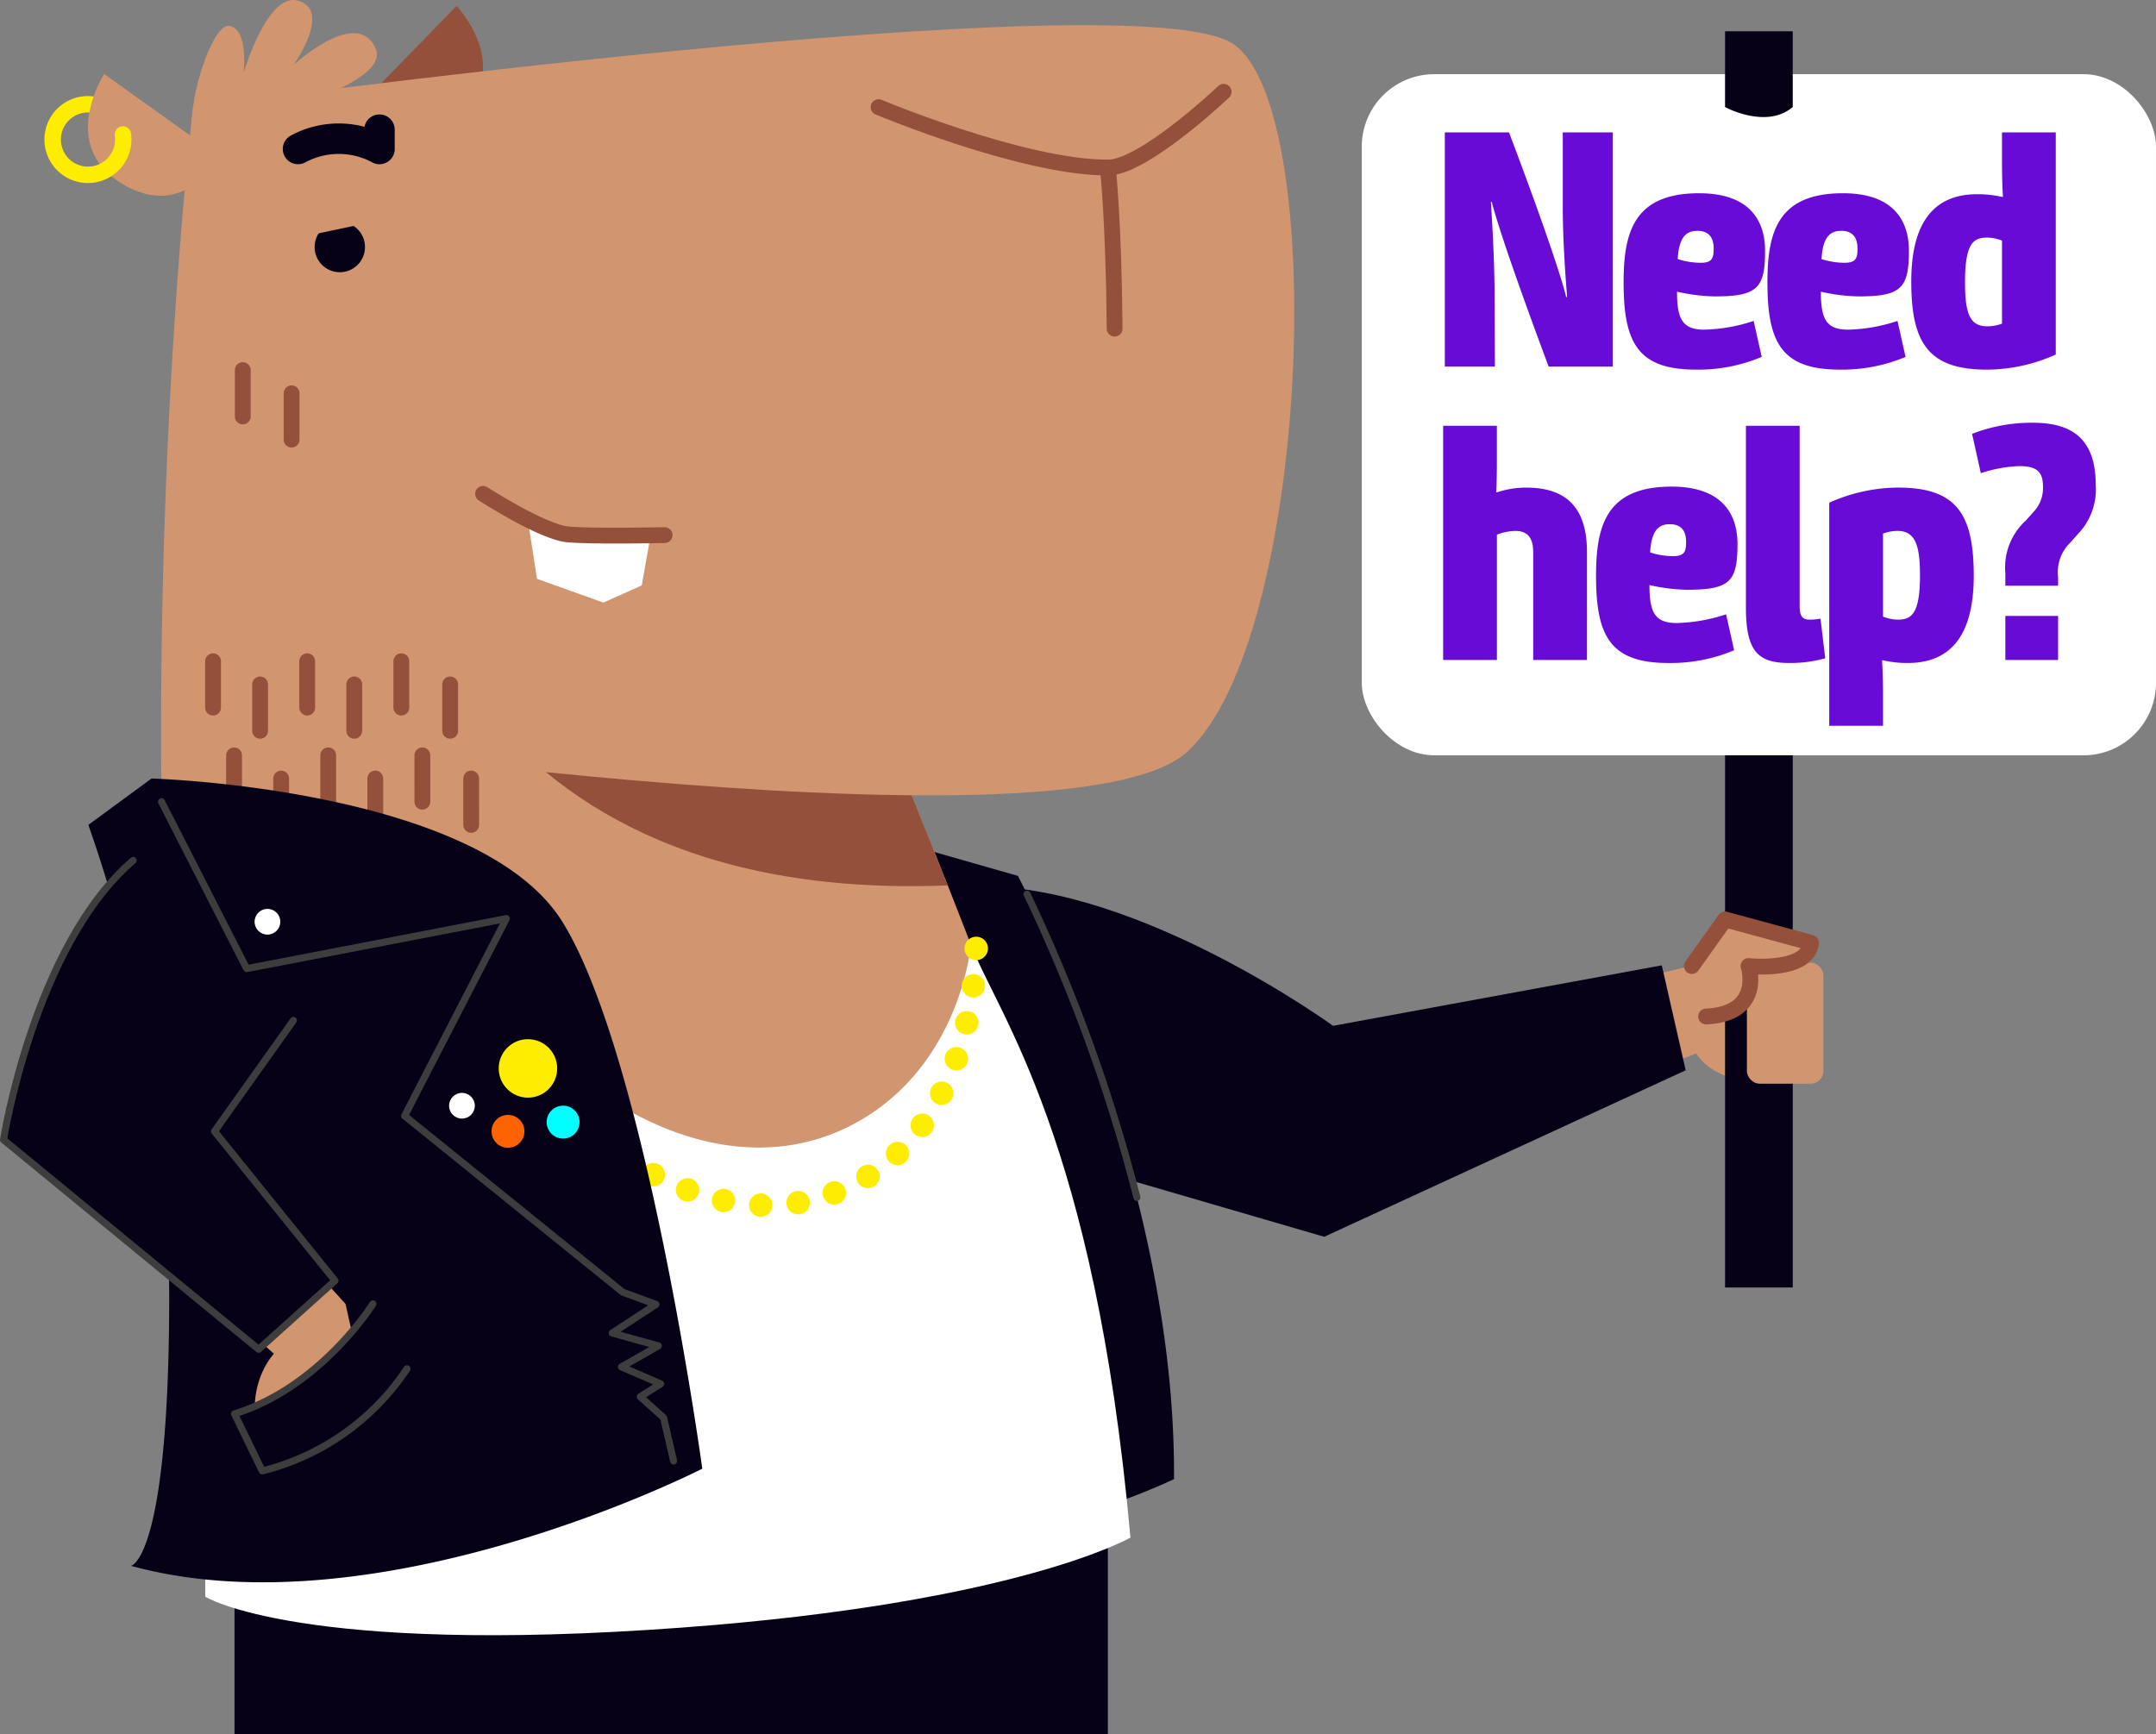 <svg xmlns="http://www.w3.org/2000/svg" width="219.982" height="176.962" viewBox="0 0 219.982 176.962"><rect x="0" y="0" width="219.982" height="176.962" fill="#808080" stroke="none"/><g transform="translate(-32.873 -3.688)"><path d="M615.22,105.053l11.124-2.634,11.533-2.248v13.137s-7.142,2.459-10.362-2.108l-10.187,4.04Z" transform="translate(-421.6)" fill="#d19570"/><rect width="6.908" height="69.808" transform="translate(208.884 65.267)" fill="#070117"/><rect width="7.799" height="12.347" rx="1.279" transform="translate(211.114 101.929)" fill="#d19570"/><g transform="translate(-421.6)"><path d="M557.331,120.5l32.255,9.4,36.882-16.991L624.03,102.2l-33.544,6.173S570.927,94.122,554.53,94.122" fill="#070117"/><path d="M540.111,87.867l18.225,5.206s16.161,30.687,15.923,61.562a64.271,64.271,0,0,1-41.713,4.283Z" fill="#070117"/><path d="M559.264,94.933a168.623,168.623,0,0,1,11.211,30.954" fill="none" stroke="#3d3d3d" stroke-linecap="round" stroke-linejoin="round" stroke-width="0.718"/><path d="M491.005,14.619,501.063,4.288s5.926,6.262.215,11.32S491.005,14.619,491.005,14.619Z" fill="#94503b"/><path d="M474.78,142.9c-8.337-63.893-.609-128.276-.609-128.276l53.1,23.241s24.1,53.151,33.356,82.022a60.116,60.116,0,0,1,3.269,12.4c.032.2.063.4.09.584,4.087,28.5-15.515,33.4-40.059,36.925-23.983,3.44-43.807,4.278-48.514-22.277h0l-.014-.1c-.1-.59-.2-1.189-.29-1.806Q474.911,144.251,474.78,142.9Z" fill="#d19570"/><path d="M567.512,152.78v27.87H478.4V159.825Z" fill="#070117"/><path d="M494.269,54.6l42.707,5.271c4.344,10.057,9.529,22.344,14.2,34.172C498.846,96.13,494.269,54.6,494.269,54.6Z" fill="#94503b"/><path d="M471.742,77.651s91.4,14.187,103.888,2.742,14.491-65.36,4.73-72.182-106.189,6.411-106.189,6.411Z" fill="#d19570"/><circle cx="2.571" cy="2.571" r="2.571" transform="translate(486.573 26.327)" fill="#070117"/><path d="M520.853,58.349l-.9,5.078-3.915,1.755-6.774-2.423L508.34,56.8a11.262,11.262,0,0,0,4.835,1.477C515.611,58.48,520.853,58.349,520.853,58.349Z" fill="#fff"/><path d="M579.325,13.054s-8.134,7.735-11.813,7.735c-8.7,0-23.394-6.167-23.394-6.167" fill="none" stroke="#94503b" stroke-linecap="round" stroke-linejoin="round" stroke-width="1.614"/><path d="M522.283,58.294s-7.256.163-9.871-.072-8.65-4.136-8.65-4.136" fill="none" stroke="#94503b" stroke-linecap="round" stroke-linejoin="round" stroke-width="1.614"/><path d="M568.2,37.223c-.079-10.79-.69-16.434-.69-16.434" fill="none" stroke="#94503b" stroke-linecap="round" stroke-linejoin="round" stroke-width="1.614"/><path d="M493.191,16.921V18.89a8.758,8.758,0,0,0-8.309,0" fill="none" stroke="#070117" stroke-linecap="round" stroke-linejoin="round" stroke-width="3.111"/><path d="M476.834,19.625,465.1,11.238s-4.723,7.213,1.794,11.18S476.834,19.625,476.834,19.625Z" fill="#d19570"/><path d="M473.995,17.458a28.292,28.292,0,0,1,.176-2.836c.416-3.368,2.289-8.529,3.706-8.291,1.988.335,1.449,4.819,1.449,4.819s2.415-8.295,5.556-7.394c3.527,1.011-.485,6.59-.485,6.59s6.566-6.081,8.416-1.664S473.995,17.458,473.995,17.458Z" fill="#d19570"/><path d="M463.45,13.491a4.372,4.372,0,0,1,.575.042,14.871,14.871,0,0,0-.424,1.641c-.05,0-.1-.008-.151-.008a2.763,2.763,0,1,0,2.763,2.763,2.736,2.736,0,0,0-.026-.375.851.851,0,0,1,.345-.824h0a.84.84,0,0,1,1.311.576,4.39,4.39,0,0,1,0,1.223,4.438,4.438,0,1,1-4.4-5.038Z" fill="#ffed00"/><line y2="4.731" transform="translate(476.211 71.167)" fill="none" stroke="#94503b" stroke-linecap="round" stroke-linejoin="round" stroke-width="1.614"/><line y2="4.731" transform="translate(481.014 73.533)" fill="none" stroke="#94503b" stroke-linecap="round" stroke-linejoin="round" stroke-width="1.614"/><line y2="4.731" transform="translate(485.817 71.167)" fill="none" stroke="#94503b" stroke-linecap="round" stroke-linejoin="round" stroke-width="1.614"/><line y2="4.731" transform="translate(490.62 73.533)" fill="none" stroke="#94503b" stroke-linecap="round" stroke-linejoin="round" stroke-width="1.614"/><line y2="4.731" transform="translate(500.403 73.533)" fill="none" stroke="#94503b" stroke-linecap="round" stroke-linejoin="round" stroke-width="1.614"/><line y2="4.731" transform="translate(495.422 71.167)" fill="none" stroke="#94503b" stroke-linecap="round" stroke-linejoin="round" stroke-width="1.614"/><line y2="4.731" transform="translate(478.356 80.77)" fill="none" stroke="#94503b" stroke-linecap="round" stroke-linejoin="round" stroke-width="1.614"/><line y2="4.731" transform="translate(483.159 83.136)" fill="none" stroke="#94503b" stroke-linecap="round" stroke-linejoin="round" stroke-width="1.614"/><line y2="4.731" transform="translate(487.961 80.77)" fill="none" stroke="#94503b" stroke-linecap="round" stroke-linejoin="round" stroke-width="1.614"/><line y2="4.731" transform="translate(475.746 90.333)" fill="none" stroke="#94503b" stroke-linecap="round" stroke-linejoin="round" stroke-width="1.614"/><line y2="4.731" transform="translate(480.549 92.698)" fill="none" stroke="#94503b" stroke-linecap="round" stroke-linejoin="round" stroke-width="1.614"/><line y2="4.731" transform="translate(478.356 100.171)" fill="none" stroke="#94503b" stroke-linecap="round" stroke-linejoin="round" stroke-width="1.614"/><line y2="4.731" transform="translate(483.159 102.537)" fill="none" stroke="#94503b" stroke-linecap="round" stroke-linejoin="round" stroke-width="1.614"/><line y2="4.731" transform="translate(485.352 90.333)" fill="none" stroke="#94503b" stroke-linecap="round" stroke-linejoin="round" stroke-width="1.614"/><line y2="4.731" transform="translate(492.764 83.136)" fill="none" stroke="#94503b" stroke-linecap="round" stroke-linejoin="round" stroke-width="1.614"/><line x2="0.001" y2="4.731" transform="translate(502.548 83.136)" fill="none" stroke="#94503b" stroke-linecap="round" stroke-linejoin="round" stroke-width="1.614"/><line x2="0.001" y2="4.731" transform="translate(497.566 80.771)" fill="none" stroke="#94503b" stroke-linecap="round" stroke-linejoin="round" stroke-width="1.614"/><line x2="0.001" y2="4.731" transform="translate(484.225 43.822)" fill="none" stroke="#94503b" stroke-linecap="round" stroke-linejoin="round" stroke-width="1.614"/><line x2="0.001" y2="4.731" transform="translate(479.243 41.457)" fill="none" stroke="#94503b" stroke-linecap="round" stroke-linejoin="round" stroke-width="1.614"/><path d="M523.929,169.791c-38.821,2.857-48.514-3.156-48.514-3.156l0-19.121-.014-.1c-.1-.59-.2-1.189-.29-1.806q-.2-1.362-.328-2.715c-2-15.32-3.074-30.667-3.554-45.148v0s10.559-21.651,34.337,7.968c10.2,12.7,24.683,18.959,36.309,12.52,10.664-5.906,11.662-18.15,11.662-18.15h0c2.756,7.165,12.637,19.792,16.278,60.515C569.812,160.6,558.3,167.262,523.929,169.791Z" fill="#fff"/><path d="M554.078,100.474s.2,21.574-16.9,25.691-33.337-17.507-33.337-17.507" fill="none" stroke="#ffed00" stroke-linecap="round" stroke-miterlimit="10" stroke-width="2.393" stroke-dasharray="0 3.829"/><path d="M469.937,83.136s33.387.947,41.91,14.611,14.283,55.82,14.283,55.82-32.956,16.863-58.293,9.914c0,0,3.9-.579,3.9-27.509a146.635,146.635,0,0,0-8.249-48.105Z" fill="#070117"/><path d="M470.952,85.5l8.692,17.036,26.493-5.107-10.379,20.133,22.251,17.988,3.4,1.252-4.471,2.921,4.71,1.312-3.767,2.146,4.006,1.729-2.087,1.312,2.385,2.146,1.014,4.412" fill="none" stroke="#3d3d3d" stroke-linecap="round" stroke-linejoin="round" stroke-width="0.718"/><circle cx="1.313" cy="1.313" r="1.313" transform="translate(480.449 96.438)" fill="#fff"/><circle cx="1.313" cy="1.313" r="1.313" transform="translate(500.295 115.215)" fill="#fff"/><path d="M484.976,131.526l4.752,5.226,2.126,9.452-11.079,4.364s-1.445-5.077,1.64-8.736l-5.5-4.916Z" fill="#d19570"/><path d="M468.059,91.494C457.951,100.171,454.832,120,454.832,120l26.03,21.381,7.791-7L476.36,119.14l8.05-11.318" fill="#070117" stroke="#3d3d3d" stroke-linecap="round" stroke-linejoin="round" stroke-width="0.718"/><path d="M492.524,136.746s-5.323,8.524-14.124,11.22l2.834,5.828A24.986,24.986,0,0,0,496,143.37" fill="#070117" stroke="#3d3d3d" stroke-linecap="round" stroke-linejoin="round" stroke-width="0.718"/><circle cx="2.983" cy="2.983" r="2.983" transform="translate(505.357 109.736)" fill="#ffed00"/><circle cx="1.679" cy="1.679" r="1.679" transform="translate(510.249 116.52)" fill="aqua"/><circle cx="1.679" cy="1.679" r="1.679" transform="translate(504.625 117.462)" fill="#ff6300"/><path d="M485.719,27.765l6.807-1.438-4.554-1.754Z" fill="#d19570"/></g><rect width="81.036" height="69.509" rx="7.395" transform="translate(171.819 11.257)" fill="#fff"/><path d="M2.057,0H7.166L7.132-7.852C7.1-11.9,6.755-16.8,6.755-16.8h.1S7.441-13.955,12.652,0H19.2V-23.9H14.092v7.612c0,4.183.446,9.189.446,9.189h-.1s-.583-2.914-5.829-16.8H2.057ZM20.3-8.606C20.3-2.537,21.67.309,27.671.309a16.662,16.662,0,0,0,6.72-1.3l-.823-3.669a17.176,17.176,0,0,1-5.04.891c-2.194,0-2.743-1.063-2.777-3.635v-.24a18.681,18.681,0,0,0,3.84.48c4.355,0,5.143-.823,5.143-4.663,0-1.886-.583-5.863-6.72-5.863C21.4-17.693,20.3-13.784,20.3-8.606Zm5.52-2.366c.137-2.572,1.132-2.88,2.023-2.88,1.132,0,1.646.651,1.646,1.817,0,.926-.137,1.44-1.3,1.44A7.708,7.708,0,0,1,25.819-10.972Zm9.155,2.366c0,6.069,1.372,8.915,7.372,8.915a16.662,16.662,0,0,0,6.72-1.3l-.823-3.669a17.176,17.176,0,0,1-5.04.891c-2.194,0-2.743-1.063-2.777-3.635v-.24a18.681,18.681,0,0,0,3.84.48c4.355,0,5.143-.823,5.143-4.663,0-1.886-.583-5.863-6.72-5.863C36.071-17.693,34.974-13.784,34.974-8.606Zm5.52-2.366c.137-2.572,1.132-2.88,2.023-2.88,1.132,0,1.646.651,1.646,1.817,0,.926-.137,1.44-1.3,1.44A7.708,7.708,0,0,1,40.494-10.972Zm9.155,2.3c0,6.309,1.783,8.984,7.749,8.984a17.33,17.33,0,0,0,6.995-1.543V-23.9H58.907v3.017c0,2.263.1,3.566.1,3.566h-.1a11.041,11.041,0,0,0-2.537-.274C51.021-17.59,49.649-13.338,49.649-8.675Zm9.258,4.286a4.083,4.083,0,0,1-1.509.274c-1.817,0-2.263-1.372-2.263-4.526,0-3.909.823-4.526,2.263-4.526a4.232,4.232,0,0,1,1.509.309ZM1.886,29.938H7.372V17.148a5.457,5.457,0,0,1,1.886-.377c1.132,0,1.817.583,1.817,2.16V29.938h5.486V18.9c0-5.075-2.709-6.549-6.172-6.549a9.441,9.441,0,0,0-3.017.48H7.3s.069-1.2.069-2.914V6.039H1.886Zm15.6-8.606c0,6.069,1.372,8.915,7.372,8.915a16.662,16.662,0,0,0,6.72-1.3l-.823-3.669a17.176,17.176,0,0,1-5.04.891c-2.194,0-2.743-1.063-2.777-3.635v-.24a18.681,18.681,0,0,0,3.84.48c4.355,0,5.143-.823,5.143-4.663,0-1.886-.583-5.863-6.72-5.863C18.584,12.245,17.487,16.154,17.487,21.331Zm5.52-2.366c.137-2.572,1.132-2.88,2.023-2.88,1.132,0,1.646.651,1.646,1.817,0,.926-.137,1.44-1.3,1.44A7.708,7.708,0,0,1,23.007,18.965ZM40.391,25.72a5.675,5.675,0,0,1-1.1.1c-.651,0-1.029-.24-1.029-1.372V6.039H32.78V24.623c0,4.595,1.372,5.623,4.423,5.623a13.167,13.167,0,0,0,3.669-.48Zm15.635-4.389c0-6.412-1.852-8.984-7.749-8.984a17.33,17.33,0,0,0-6.995,1.543V36.658h5.486v-3.12c0-2.263-.1-3.566-.1-3.566h.1a11.041,11.041,0,0,0,2.537.274C54.655,30.246,56.027,25.994,56.027,21.331Zm-9.258-4.286a4.082,4.082,0,0,1,1.509-.274c1.817,0,2.263,1.577,2.263,4.526,0,3.909-.857,4.526-2.263,4.526a4.232,4.232,0,0,1-1.509-.309ZM59.25,22.36h5.383v-.891a4.178,4.178,0,0,1,1.2-3.463l.857-.96a6.534,6.534,0,0,0,1.783-4.937c0-4.389-2.057-6.378-6.378-6.378a16.706,16.706,0,0,0-6.24,1.132l.891,4.012a14.139,14.139,0,0,1,3.943-.72c1.852,0,2.4.651,2.4,2.092a3.528,3.528,0,0,1-.891,2.5l-.857.96a6.465,6.465,0,0,0-2.092,5.349Zm0,7.578h5.383V25.446H59.25Z" transform="translate(178.234 41.099)" fill="#690bd6"/><path d="M637.391,14.613c-2.724,2.3-6.908,0-6.908,0V6.879h6.908Z" transform="translate(-421.6)" fill="#070117"/><path d="M627.1,102.271l3.384-4.755,8.768,2.382c-.3,3.034-6.375,2.373-6.375,2.373s1.579,4.869-4.327,5.152" transform="translate(-421.6)" fill="#d19570" stroke="#94503b" stroke-linecap="round" stroke-linejoin="round" stroke-width="1.614"/></g></svg>